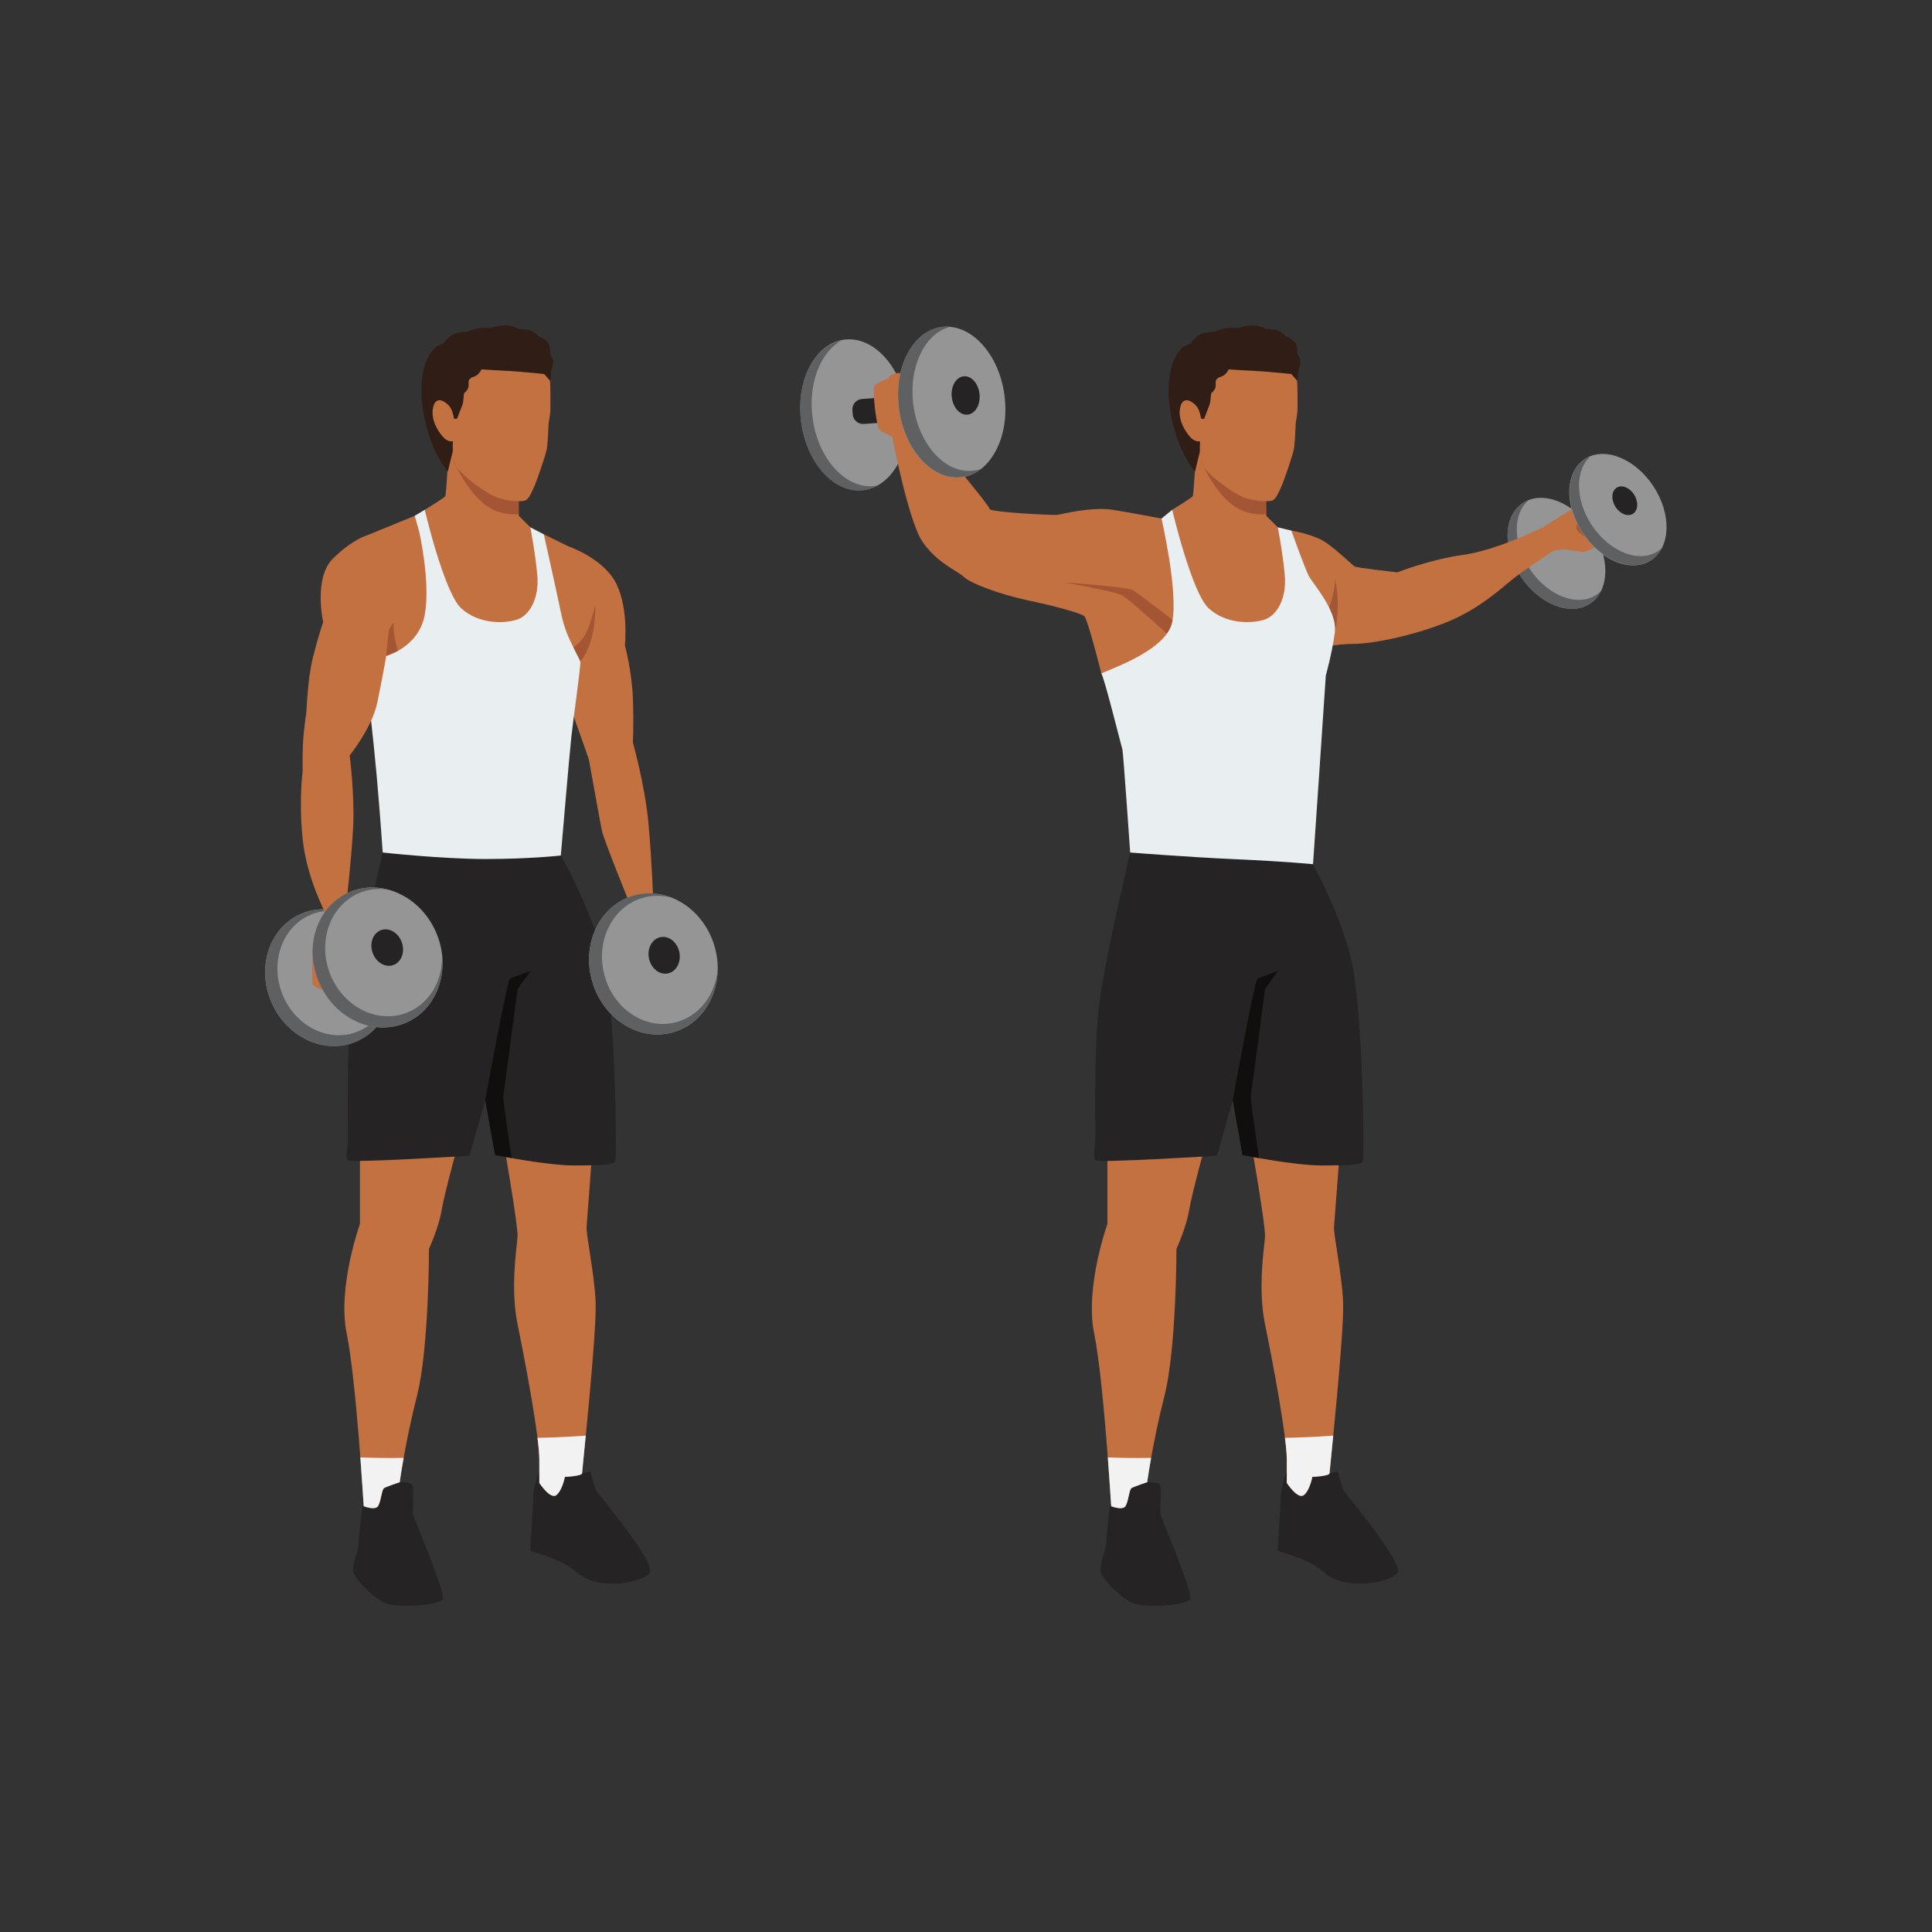 <?xml version="1.0" encoding="UTF-8" standalone="no"?>
<svg
   xmlns:dc="http://purl.org/dc/elements/1.1/"
   xmlns:cc="http://creativecommons.org/ns#"
   xmlns:rdf="http://www.w3.org/1999/02/22-rdf-syntax-ns#"
   xmlns:svg="http://www.w3.org/2000/svg"
   xmlns="http://www.w3.org/2000/svg"
   viewBox="0 0 2666.667 2666.667"
   height="2666.667"
   width="2666.667"
   xml:space="preserve"
   id="svg2"
   version="1.1"><rect x="0" y="0" width="2666.667" height="2666.667" fill="#333333" stroke="none"/><defs
     id="defs6" /><g
     transform="matrix(1.333,0,0,-1.333,0,2666.667)"
     id="g10"><g
       transform="scale(0.1)"
       id="g12"><g
         transform="scale(1.227)"
         id="g14"><path
           id="path16"
           style="fill:none;fill-opacity:1;fill-rule:nonzero;stroke:none"
           d="M 16300,0 H 0 V 16300 H 16300 V 0" /></g><path
         id="path18"
         style="fill:#252323;fill-opacity:1;fill-rule:nonzero;stroke:none"
         d="m 11552.3,4515.3 -51.2,-31.4 c 0,0 -42,-346.8 -47.2,-455.6 -5.2,-108.8 -88.1,-243.5 -46.6,-326.4 41.4,-82.9 212.4,-253.8 336.7,-300.5 124.4,-46.6 549.2,-20.7 580.3,46.7 31,67.3 -310.9,859.9 -310.9,885.9 0,25.9 15.6,274.5 -5.2,300.4 -20.7,25.9 -129.5,23.3 -129.5,23.3 0,0 -103.6,121.8 -124.3,111.4 -20.7,-10.3 -202.1,-253.8 -202.1,-253.8" /><path
         id="path20"
         style="fill:#252323;fill-opacity:1;fill-rule:nonzero;stroke:none"
         d="m 13429.6,4867.6 -105.5,-97.9 c 0,0 -62.1,-171.4 -62.1,-254.4 0,-82.9 -31.4,-518.1 -31.3,-556.9 0.2,-38.9 272.2,-54.4 489.7,-240.9 217.6,-186.5 668.3,-101.1 746.1,0 77.7,101 -541.8,823.7 -558.5,862.5 -16.6,38.9 -56,189.7 -56,189.7 l -84.9,-18.7 c 0,0 -108.8,132.2 -132.1,163.2 -23.3,31.1 -205.4,-46.6 -205.4,-46.6" /><path
         id="path22"
         style="fill:#c37140;fill-opacity:1;fill-rule:nonzero;stroke:none"
         d="m 11466.9,8139.1 v -808.2 c 0,0 -235.5,-652.7 -137.2,-1134.5 98.3,-481.8 176,-1787.3 176,-1787.3 0,0 116.6,-46.7 147.7,0 31.1,46.6 38.8,170.9 62.1,186.5 23.3,15.5 163.2,62.1 163.2,62.1 0,0 54.4,404.1 178.8,893.7 124.3,489.6 124.3,1523.1 124.3,1523.1 0,0 101,217.6 132.1,404.1 31.1,186.5 178.7,714.9 178.7,714.9 l -1025.7,-54.4" /><path
         id="path24"
         style="fill:#c37140;fill-opacity:1;fill-rule:nonzero;stroke:none"
         d="m 12951.1,8193.5 c 0,0 155.4,-885.9 147.7,-994.7 -7.8,-108.8 -77.2,-533.6 0.2,-907.9 77.5,-374.3 225.1,-1159.1 225.1,-1400 0,-240.9 0,-240.9 0,-240.9 0,0 116.6,-178.8 178.8,-124.4 62.1,54.4 85.4,186.5 85.4,186.5 0,0 178.8,7.8 178.8,38.9 0,31.1 155.4,1468.7 139.8,1779.5 -15.5,310.9 -101,691.7 -93.2,777.1 7.8,85.5 62.2,823.8 62.2,823.8 l -924.8,62.1" /><path
         id="path26"
         style="fill:#252323;fill-opacity:1;fill-rule:nonzero;stroke:none"
         d="m 11702.6,11177.6 -41.5,-178.8 c 0,0 -225.3,-963.6 -279.7,-1391 -54.4,-427.4 -38.9,-1282.2 -38.9,-1375.4 0,-93.3 -27.4,-209.8 -2,-240.9 25.3,-31.1 1260.9,46.6 1260.9,46.6 l 163.2,575.1 101,-567.3 c 0,0 528.5,-108.8 823.8,-108.8 295.3,0 396.3,7.8 419.6,38.8 23.3,31.1 0,1484.3 -101,2012.7 -101.1,528.4 -461.1,1157.9 -461.1,1157.9 0,0 -898.9,256.4 -1046.5,256.4 -147.6,0 -797.8,-225.3 -797.8,-225.3" /><g
         transform="scale(1.014)"
         id="g28"><path
           id="path30"
           style="fill:#959595;fill-opacity:1;fill-rule:nonzero;stroke:none"
           d="m 9260.45,15564.4 c 56.08,-423.8 -139.85,-799.4 -437.63,-838.8 -297.77,-39.4 -584.64,272.3 -640.72,696.1 -56.08,423.9 139.84,799.5 437.61,838.9 297.78,39.4 584.64,-272.3 640.74,-696.2" /></g><g
         transform="scale(1.011)"
         id="g32"><path
           id="path34"
           style="fill:#5e6061;fill-opacity:1;fill-rule:nonzero;stroke:none"
           d="m 8964.54,14810.3 c -298.58,-39.5 -586.22,273 -642.46,698 -46.51,351.6 79.94,669.8 293.97,791.7 -283.32,-57.9 -466.35,-424.5 -411.83,-836.6 56.24,-425 343.88,-737.5 642.45,-698 51.63,6.8 100.1,24 144.83,49.4 -8.89,-1.8 -17.87,-3.3 -26.96,-4.5" /></g><path
         id="path36"
         style="fill:#252323;fill-opacity:1;fill-rule:nonzero;stroke:none"
         d="m 9258.42,15745.2 -2.98,43.3 c -4.09,59.4 -55.55,104.2 -114.94,100.1 l -213.89,-14.7 c -59.4,-4.1 -104.23,-55.5 -100.15,-114.9 l 2.98,-43.4 c 4.09,-59.3 55.55,-104.2 114.94,-100.1 l 213.9,14.7 c 59.39,4.1 104.22,55.6 100.14,115" /><g
         transform="scale(1.023)"
         id="g38"><path
           id="path40"
           style="fill:#959595;fill-opacity:1;fill-rule:nonzero;stroke:none"
           d="m 16110.5,14195.6 c 189.5,-280.2 183.6,-615.2 -13.1,-748.3 -196.8,-133.1 -510,-14 -699.6,266.1 -189.4,280.2 -183.6,615.2 13.2,748.3 196.8,133.2 510,14 699.5,-266.1" /></g><g
         transform="scale(1.017)"
         id="g42"><path
           id="path44"
           style="fill:#5e6061;fill-opacity:1;fill-rule:nonzero;stroke:none"
           d="m 16254.6,13615.7 c -190.7,-129 -494.1,-13.5 -677.7,257.9 -174.6,258.1 -177.9,564.2 -13.8,704.5 -21.9,-8.4 -43,-19.2 -62.7,-32.6 -198,-133.9 -203.9,-470.8 -13.3,-752.6 190.6,-281.7 505.6,-401.6 703.6,-267.7 47.6,32.3 83.9,76.3 109.3,128.4 -13.8,-13.9 -28.8,-26.7 -45.4,-37.9" /></g><path
         id="path46"
         style="fill:#c37140;fill-opacity:1;fill-rule:nonzero;stroke:none"
         d="m 12280.7,14441.4 -254.2,194.2 c 0,0 -295.3,57 -505.1,90.7 -209.8,33.7 -528.5,-44 -567.3,-51.8 -38.9,-7.8 -707.2,27.2 -707.2,60.2 0,33.1 -411.82,514.9 -411.82,538.2 0,23.3 -334.15,253.1 -334.15,253.1 h -271.98 c 0,0 170.96,-898.1 318.6,-1123.5 147.65,-225.3 373.01,-310.8 435.17,-373 62.18,-62.2 365.28,-178.7 660.58,-240.9 295.3,-62.2 543.9,-132.1 582.8,-163.2 38.8,-31.1 178.7,-598.3 178.7,-598.3 l 792.7,-194.3 c 0,0 746,567.3 582.8,924.7 -163.2,357.5 -499.6,683.9 -499.6,683.9" /><path
         id="path48"
         style="fill:#c37140;fill-opacity:1;fill-rule:nonzero;stroke:none"
         d="m 13370.9,14511.3 c 0,0 238.3,-38.9 362.6,-126.9 124.3,-88.1 269.4,-228 290.1,-243.5 20.7,-15.5 445.6,-62.2 445.6,-62.2 0,0 341.9,134.7 683.8,181.3 341.9,46.7 813.4,279.8 813.4,279.8 l 129.5,-230.5 c 0,0 -300.5,-194.3 -435.2,-303.1 -134.7,-108.8 -352.3,-310.7 -678.7,-442.9 -326.3,-132.2 -747.7,-223.6 -963.6,-225.4 -215.9,-1.8 -295.3,-46.6 -362.6,0 -67.4,46.6 -437.3,205.3 -398.9,497.3 38.4,292.1 114,676.1 114,676.1" /><path
         id="path50"
         style="fill:#a45634;fill-opacity:1;fill-rule:nonzero;stroke:none"
         d="m 11016.3,13975.1 c 0,0 520.6,-93.2 598.3,-132.1 77.7,-38.8 559.5,-481.8 559.5,-481.8 l 106.6,116.6 c 0,0 -495.1,388.5 -557.3,419.6 -62.1,31.1 -707.1,77.7 -707.1,77.7" /><path
         id="path52"
         style="fill:#a45634;fill-opacity:1;fill-rule:nonzero;stroke:none"
         d="m 13824.1,14006.2 c 0,0 -2.5,-186.5 -95.8,-367.8 -93.2,-181.3 93.3,-183.9 93.3,-183.9 0,0 67.2,261.6 2.5,551.7" /><path
         id="path54"
         style="fill:#e9eef1;fill-opacity:1;fill-rule:nonzero;stroke:none"
         d="m 12137.8,14726.3 -111.3,-90.7 c 0,0 175.9,-753.5 111.3,-1072.3 -64.7,-318.7 -756.3,-520.7 -733,-536.2 23.3,-15.6 209.8,-761.6 217.6,-784.9 7.8,-23.3 80.2,-1064.6 80.2,-1064.6 0,0 580.3,-46.7 1101,-70 520.6,-23.3 792.2,-50.9 792.2,-50.9 0,0 132.5,1931.5 132.5,1954.8 0,0 62.2,217.6 93.3,443 31.1,225.3 -233.2,512.8 -272,590.6 -38.9,77.7 -178.7,466.2 -178.7,466.2 l -140,33.7 c 0,0 -178.6,-25.9 -279.7,-25.9 -101,0 -813.4,207.2 -813.4,207.2" /><path
         id="path56"
         style="fill:#c37140;fill-opacity:1;fill-rule:nonzero;stroke:none"
         d="m 12395.1,15469.9 c 0,0 -34.6,-588.2 -44.9,-603.7 -10.4,-15.6 -212.4,-139.9 -212.4,-139.9 0,0 202,-860 378.1,-1020.6 176.2,-160.6 430,-160.6 569.9,-119.1 139.9,41.4 238.3,227.9 217.6,461 -20.7,233.2 -72.5,497.4 -72.5,497.4 l -119.2,119.1 -5.2,487 c 0,0 -485.9,448.8 -538.7,414.5 -52.9,-34.4 -172.7,-95.7 -172.7,-95.7" /><path
         id="path58"
         style="fill:#100f0d;fill-opacity:1;fill-rule:nonzero;stroke:none"
         d="m 13230.7,9949.8 c 0,0 -178.6,-62.2 -209.6,-77.7 -31.1,-15.6 -256.5,-1258.9 -256.5,-1258.9 l 101,-567.3 172.1,-32.6 c 0,0 -94.4,607.6 -86.6,646.5 7.8,38.8 147.7,1103.5 147.7,1103.5 l 131.9,186.5" /><path
         id="path60"
         style="fill:#f2f2f2;fill-opacity:1;fill-rule:nonzero;stroke:none"
         d="m 11471,4914.2 c 21.9,-288.9 34.7,-505.1 34.7,-505.1 0,0 116.6,-46.6 147.7,0 31.1,46.6 38.8,170.9 62.1,186.5 23.3,15.5 163.2,62.1 163.2,62.1 0,0 13,96.3 40.7,251.5 -172.9,-3.6 -342.3,0.9 -448.4,5" /><path
         id="path62"
         style="fill:#f2f2f2;fill-opacity:1;fill-rule:nonzero;stroke:none"
         d="m 13305.2,5117 c 11.9,-94.7 18.9,-173.4 18.9,-226.1 0,-240.9 0,-240.9 0,-240.9 0,0 116.6,-178.8 178.8,-124.4 62.1,54.4 85.4,186.5 85.4,186.5 0,0 178.8,7.8 178.8,38.9 0,10.1 16.4,168.5 38,388.5 -210.9,-15.8 -400.1,-20.9 -499.9,-22.5" /><path
         id="path64"
         style="fill:#c37140;fill-opacity:1;fill-rule:nonzero;stroke:none"
         d="m 9197.86,16084.9 c 0,0 -120.45,-35 -143.76,-81.6 -23.31,-46.6 19.43,-390 46.62,-435.9 27.2,-45.9 128.23,-77 128.23,-77 0,0 73.82,-34.9 139.87,-27.1 66.05,7.7 170.97,-50.6 143.76,143.7 -27.19,194.3 -174.84,532.3 -174.84,532.3 0,0 -108.79,23.3 -139.88,-54.4" /><g
         transform="scale(1.015)"
         id="g66"><path
           id="path68"
           style="fill:#c37140;fill-opacity:1;fill-rule:nonzero;stroke:none"
           d="m 15715.8,14286.7 7.7,31.9 321.3,204.1 c 0,0 76.1,-23 122.3,-75.3 46.1,-52.3 122.7,-256.3 127.8,-269.1 5.1,-12.7 0,-40.8 0,-40.8 0,0 -114.8,-61.2 -145.5,-58.7 -30.5,2.6 -186.2,28.1 -201.5,25.5 -15.2,-2.5 -96.9,-12.7 -96.9,-12.7 0,0 -97,61.2 -104.5,79.1 -7.7,17.8 -30.7,116 -30.7,116" /></g><g
         transform="scale(1.011)"
         id="g70"><path
           id="path72"
           style="fill:#a45634;fill-opacity:1;fill-rule:nonzero;stroke:none"
           d="m 16169.3,14470.4 c 0,0 -30.8,-69.3 -20.6,-100 10.3,-30.7 95.6,-94.2 105.5,-94.5 9.9,-0.3 45.8,69.2 32.9,97.3 -12.7,28 -117.8,97.2 -117.8,97.2" /></g><g
         transform="scale(1.062)"
         id="g74"><path
           id="path76"
           style="fill:#959595;fill-opacity:1;fill-rule:nonzero;stroke:none"
           d="m 16121.4,14095.3 c 178.6,-272.4 168.3,-595 -23,-720.6 -191.4,-125.5 -491.4,-6.4 -670.1,266 -178.8,272.4 -168.5,595.1 22.9,720.6 191.4,125.5 491.4,6.5 670.2,-266" /></g><g
         transform="scale(1.056)"
         id="g78"><path
           id="path80"
           style="fill:#5e6061;fill-opacity:1;fill-rule:nonzero;stroke:none"
           d="m 16255.9,13539.6 c -185.5,-121.6 -476.2,-6.3 -649.4,257.7 -164.6,251 -163.6,545.9 -3.7,678.9 -21.2,-7.8 -41.6,-17.9 -60.8,-30.5 -192.6,-126.3 -202.9,-450.8 -23.1,-724.9 179.8,-274 481.6,-393.8 674.1,-267.5 46.3,30.4 81.9,72.3 107,122.2 -13.4,-13.3 -28,-25.3 -44.1,-35.9" /></g><g
         transform="scale(1.041)"
         id="g82"><path
           id="path84"
           style="fill:#252323;fill-opacity:1;fill-rule:nonzero;stroke:none"
           d="m 16255.7,14294.5 c 44.3,-71.9 38,-156.2 -14.2,-188.2 -52,-32.1 -130.2,0.2 -174.5,72.1 -44.1,71.9 -37.8,156.2 14.3,188.2 52.1,32.1 130.2,-0.2 174.4,-72.1" /></g><g
         transform="scale(1.022)"
         id="g86"><path
           id="path88"
           style="fill:#959595;fill-opacity:1;fill-rule:nonzero;stroke:none"
           d="m 10176.9,15570.3 c 55.7,-420.4 -138.7,-793 -434.07,-832 -295.39,-39.1 -579.94,270 -635.57,690.5 -55.64,420.5 138.71,793 434.1,832.1 295.35,39.1 579.84,-270.1 635.54,-690.6" /></g><g
         transform="scale(1.02)"
         id="g90"><path
           id="path92"
           style="fill:#5e6061;fill-opacity:1;fill-rule:nonzero;stroke:none"
           d="m 9885.76,14835.3 c -285.14,-37.7 -559.84,260.7 -613.55,666.6 -51.07,386.1 116.16,730 377.9,795.3 -29.18,2.8 -58.66,2.5 -88.28,-1.4 -296.02,-39.2 -490.79,-412.5 -435.03,-833.9 55.76,-421.3 340.92,-731.2 636.93,-692 71.24,9.4 136.54,38.3 193.91,82.5 -23.14,-8 -47.17,-13.8 -71.88,-17.1" /></g><path
         id="path94"
         style="fill:#252323;fill-opacity:1;fill-rule:nonzero;stroke:none"
         d="m 10142.6,15924.9 c 11.3,-109.6 -43.9,-205 -123.3,-213.2 -79.42,-8.2 -152.94,74 -164.24,183.6 -11.3,109.5 43.9,205 123.29,213.2 79.35,8.2 152.95,-74 164.25,-183.6" /><path
         id="path96"
         style="fill:#a45634;fill-opacity:1;fill-rule:nonzero;stroke:none"
         d="m 12435.3,15299.7 c 0,0 131.7,-14.4 43.7,-25.3 -75.3,-9.3 -24.4,-84.5 -24.4,-84.5 0,0 138.7,-318.4 356.6,-446.5 139.8,-82.3 295.2,-62.9 295.2,-62.9 0,0 -4,565.9 55.7,658.6 59.8,92.6 -465.3,-150.9 -495,-100.9 -29.7,50.1 -231.8,61.5 -231.8,61.5" /><g
         transform="scale(1.021)"
         id="g98"><path
           id="path100"
           style="fill:#2f1d16;fill-opacity:1;fill-rule:nonzero;stroke:none"
           d="m 13158.8,16000.9 c -10.3,27.8 12.2,73.2 -27.8,119.6 -39.9,46.4 -92.2,63.2 -92.2,63.2 0,0 -40.5,50.9 -95.7,63.4 -55.3,12.5 -105.2,11.1 -105.2,11.1 0,0 -40.6,26.7 -112.6,34.3 -72.1,7.5 -139,-23.1 -167.8,-24.3 -28.8,-1.2 -86,2.4 -119.5,-1.6 -33.5,-3.9 -100,-28.5 -111,-35.3 -11,-6.9 -67.3,1.8 -133.7,-20.2 -66.5,-21.9 -113.9,-97.3 -113.9,-97.3 0,0 -46.8,-22.8 -63.9,-29.2 -0.1,-0.1 -0.4,-0.2 -0.5,-0.3 -1,-0.5 -3.5,-1.8 -7.1,-4.1 -11.9,-8.3 -29.5,-25.8 -48.4,-45.6 -37.4,-46.7 -83,-133.1 -101.8,-287.5 -34.3,-281.8 71.9,-707.8 262,-934.6 l 109.5,450.1 924.7,474.6 c 0,0 15.3,43.2 10.8,68.3 -4.5,25.2 21.2,63.8 23,111.9 1.9,48 -18.6,55.6 -28.9,83.5" /></g><path
         id="path102"
         style="fill:#c37140;fill-opacity:1;fill-rule:nonzero;stroke:none"
         d="m 13375.9,16154.2 c 0,0 43.7,-63.6 53,-88 9.3,-24.5 5.6,-241.8 6.1,-296.8 0.6,-55.1 -17.6,-128.7 -19,-155.2 -1.4,-26.6 -6.7,-189.6 -17.2,-252.9 -10.5,-63.4 -94.7,-307.4 -121.3,-371.6 -26.5,-64.3 -64.8,-149.2 -97.6,-165.2 -32.9,-16 -173.1,-15.5 -295,28.4 -121.9,43.8 -355.5,221.5 -416.3,311.8 -60.8,90.3 -42.2,270.4 -42.2,270.4 0,0 -52.1,-11.4 -102.3,44.6 -50.3,55.9 -129,175.6 -104.4,302.1 24.5,126.4 119.4,75.2 166.2,21.1 46.8,-54 44.4,-131.9 54.9,-134.3 10.5,-2.3 21.3,0.7 26.7,2.1 5.4,1.5 37.3,131.2 40.5,157.6 3.2,26.5 6.5,186.1 10.3,191.2 3.8,5.1 144.3,157.3 187.7,170.9 43.3,13.7 669.9,-36.2 669.9,-36.2" /><g
         transform="scale(1.002)"
         id="g104"><path
           id="path106"
           style="fill:#2f1d16;fill-opacity:1;fill-rule:nonzero;stroke:none"
           d="m 12442.4,15639.2 c 0,0 37.1,90.1 55.6,139.7 18.4,49.7 8.9,118 23.4,127.9 14.5,9.8 42.4,38.9 41.7,77.4 -0.5,38.6 -0.5,38.6 -0.5,38.6 0,0 0.5,33.8 53.8,48.9 53.3,15.2 80.3,76.6 80.3,76.6 0,0 131.7,-9.8 182.4,-11.4 50.7,-1.7 159.6,-8.5 219.4,-13.8 59.6,-5.3 237.3,-21 243.3,-22.9 6.1,-1.9 60.1,-66.4 60.1,-66.4 0,0 7.4,111.4 -6.2,115.4 -13.6,3.9 1.4,46.1 -188.2,67.2 -189.7,21.1 -302.7,83.6 -461.7,28.9 -158.9,-54.7 -179.9,-21.1 -242.9,-92.6 -63,-71.5 -127.9,-198.3 -115.8,-251.4 12.1,-53.1 55.3,-262.1 55.3,-262.1" /></g><path
         id="path108"
         style="fill:#252323;fill-opacity:1;fill-rule:nonzero;stroke:none"
         d="m 3812.59,4515.3 -51.29,-31.4 c 0,0 -41.96,-346.8 -47.14,-455.6 -5.18,-108.8 -88.07,-243.5 -46.63,-326.4 41.45,-82.9 212.41,-253.8 336.75,-300.5 124.33,-46.6 549.14,-20.7 580.23,46.7 31.08,67.3 -310.84,859.9 -310.84,885.9 0,25.9 15.54,274.5 -5.18,300.4 -20.73,25.9 -129.52,23.3 -129.52,23.3 0,0 -103.61,121.8 -124.33,111.4 -20.72,-10.3 -202.05,-253.8 -202.05,-253.8" /><path
         id="path110"
         style="fill:#252323;fill-opacity:1;fill-rule:nonzero;stroke:none"
         d="m 5689.82,4867.6 -105.45,-97.9 c 0,0 -62.17,-171.4 -62.17,-254.4 0,-82.9 -31.36,-518.1 -31.22,-556.9 0.14,-38.9 272.12,-54.4 489.71,-240.9 217.59,-186.5 668.3,-101.1 746.01,0 77.71,101 -541.78,823.7 -558.42,862.5 -16.63,38.9 -56.07,189.7 -56.07,189.7 l -84.9,-18.7 c 0,0 -108.79,132.2 -132.1,163.2 -23.32,31.1 -205.39,-46.6 -205.39,-46.6" /><path
         id="path112"
         style="fill:#c37140;fill-opacity:1;fill-rule:nonzero;stroke:none"
         d="m 3727.11,8139.1 v -808.2 c 0,0 -235.45,-652.7 -137.15,-1134.5 98.3,-481.8 176.01,-1787.3 176.01,-1787.3 0,0 116.56,-46.7 147.65,0 31.08,46.6 38.85,170.9 62.16,186.5 23.32,15.5 163.19,62.1 163.19,62.1 0,0 54.4,404.1 178.74,893.7 124.33,489.6 124.33,1523.1 124.33,1523.1 0,0 101.02,217.6 132.11,404.1 31.08,186.5 178.73,714.9 178.73,714.9 l -1025.77,-54.4" /><path
         id="path114"
         style="fill:#c37140;fill-opacity:1;fill-rule:nonzero;stroke:none"
         d="m 5211.36,8193.5 c 0,0 155.42,-885.9 147.65,-994.7 -7.77,-108.8 -77.14,-533.6 0.28,-907.9 77.43,-374.3 225.08,-1159.1 225.08,-1400 0,-240.9 0,-240.9 0,-240.9 0,0 116.56,-178.8 178.73,-124.4 62.17,54.4 85.48,186.5 85.48,186.5 0,0 178.73,7.8 178.73,38.9 0,31.1 155.42,1468.7 139.88,1779.5 -15.54,310.9 -101.02,691.7 -93.25,777.1 7.77,85.5 62.17,823.8 62.17,823.8 l -924.75,62.1" /><path
         id="path116"
         style="fill:#252323;fill-opacity:1;fill-rule:nonzero;stroke:none"
         d="m 3962.83,11177.6 -41.44,-178.8 c 0,0 -225.36,-963.6 -279.76,-1391 -54.39,-427.4 -38.85,-1282.2 -38.85,-1375.4 0,-93.3 -27.42,-209.8 -2.06,-240.9 25.37,-31.1 1260.95,46.6 1260.95,46.6 l 163.19,575.1 101.02,-567.3 c 0,0 528.43,-108.8 823.72,-108.8 295.3,0 396.32,7.8 419.64,38.8 23.31,31.1 0,1484.3 -101.03,2012.7 -101.02,528.4 -461.07,1157.9 -461.07,1157.9 0,0 -898.84,256.4 -1046.49,256.4 -147.65,0 -797.82,-225.3 -797.82,-225.3" /><path
         id="path118"
         style="fill:#c37140;fill-opacity:1;fill-rule:nonzero;stroke:none"
         d="m 5631,14472.4 253.84,-124.3 c 0,0 367.83,-124.3 497.35,-388.5 129.51,-264.2 88.07,-637.2 88.07,-637.2 0,0 72.53,-264.3 82.89,-544 10.36,-279.8 0,-461.1 0,-461.1 0,0 124.34,-440.4 160.6,-828.9 36.26,-388.5 51.8,-844.4 51.8,-844.4 h -243.48 c 0,0 -269.4,663.1 -290.12,761.5 -20.72,98.4 -129.52,714.9 -134.7,735.7 -5.18,20.7 -207.22,585.4 -207.22,585.4 0,0 -279.76,668.3 -290.12,740.8 -10.36,72.5 -103.61,787.5 -108.79,813.4 -5.18,25.9 139.88,191.6 139.88,191.6" /><path
         id="path120"
         style="fill:#959595;fill-opacity:1;fill-rule:nonzero;stroke:none"
         d="m 3991.82,10143.5 c 161.94,-363.4 29.7,-775.4 -295.38,-920.3 -325.08,-144.9 -719.9,32.3 -881.85,395.8 -161.94,363.4 -29.7,775.5 295.38,920.3 325.08,144.9 719.9,-32.3 881.85,-395.8" /><path
         id="path122"
         style="fill:#5e6061;fill-opacity:1;fill-rule:nonzero;stroke:none"
         d="m 4055.99,9908.8 c 9.4,-262.5 -130.31,-503.7 -366.45,-590.6 -302.34,-111.2 -648.25,72.6 -772.62,410.6 -124.36,338 19.91,702.2 322.25,813.4 92.08,33.9 188.18,40.3 280.85,23.4 -134.68,38.2 -278.11,32.5 -410.05,-26.3 -325.08,-144.8 -457.32,-556.9 -295.38,-920.3 161.95,-363.5 556.77,-540.7 881.85,-395.8 256.14,114.1 392.43,394.2 359.55,685.6" /><path
         id="path124"
         style="fill:#c37140;fill-opacity:1;fill-rule:nonzero;stroke:none"
         d="m 3237.09,10193.3 c 0,0 -8.21,-329 0,-371.8 8.22,-42.7 113.13,-69.9 113.13,-69.9 l 69.94,237 -183.07,204.7" /><path
         id="path126"
         style="fill:#e9eef1;fill-opacity:1;fill-rule:nonzero;stroke:none"
         d="m 4540.99,14705.6 -142.99,20.7 -103.61,-62.2 c 0,0 -419.63,-1165.6 -424.81,-1181.2 -5.18,-15.5 -72.53,-590.5 -67.35,-606.1 5.18,-15.5 62.17,-502.5 98.43,-906.6 36.27,-404.1 62.17,-792.6 62.17,-792.6 0,0 611.32,-67.4 1067.21,-67.4 455.9,0 777.1,36.3 777.1,36.3 0,0 88.07,1036.1 108.79,1227.8 20.73,191.7 98.43,730.5 93.25,782.3 -5.18,51.8 -139.87,212.4 -196.86,487 -56.99,274.5 -181.32,828.8 -181.32,828.8 l -139.88,72.6 -950.13,160.6" /><path
         id="path128"
         style="fill:#c37140;fill-opacity:1;fill-rule:nonzero;stroke:none"
         d="m 4655.31,15469.9 c 0,0 -34.54,-588.2 -44.9,-603.7 -10.36,-15.6 -212.41,-139.9 -212.41,-139.9 0,0 202.05,-860 378.19,-1020.6 176.14,-160.6 429.99,-160.6 569.87,-119.1 139.88,41.4 238.31,227.9 217.59,461 -20.73,233.2 -72.53,497.4 -72.53,497.4 l -119.16,119.1 -5.18,487 c 0,0 -485.97,448.8 -538.78,414.5 -52.82,-34.4 -172.69,-95.7 -172.69,-95.7" /><path
         id="path130"
         style="fill:#c37140;fill-opacity:1;fill-rule:nonzero;stroke:none"
         d="m 4341.02,14498.4 c 0,0 119.15,-523.3 56.98,-860 -62.17,-336.8 -398.9,-424.8 -398.9,-424.8 0,0 -38.29,-228.8 -93.26,-487 -54.96,-258.3 -284.93,-544 -284.93,-544 0,0 51.8,-404.1 36.26,-730.5 -15.54,-326.3 -72.53,-813.3 -72.53,-813.3 l -207.22,-103.6 c 0,0 -202.04,373 -243.49,782.2 -41.44,409.3 0,699.4 0,699.4 0,0 -5.18,238.3 10.36,388.6 15.54,150.2 20.72,181.3 25.91,202 5.18,20.7 10.36,357.5 72.52,601 62.17,243.5 103.62,354.9 103.62,354.9 0,0 -103.62,458.4 103.61,660.5 207.22,202 352,238.3 352,238.3 l 492.44,202 46.63,-165.7" /><path
         id="path132"
         style="fill:#a45634;fill-opacity:1;fill-rule:nonzero;stroke:none"
         d="m 4081.99,13563.3 c 0,0 -41.45,-49.3 -51.81,-75.2 -10.36,-25.9 -31.08,-274.5 -31.08,-274.5 l 121.17,51.8 c 0,0 -64.19,217.7 -38.28,297.9" /><path
         id="path134"
         style="fill:#a45634;fill-opacity:1;fill-rule:nonzero;stroke:none"
         d="m 6164.6,13742 c 0,0 -51.81,-212.4 -103.61,-305.7 -51.81,-93.2 -124.33,-132.3 -124.33,-132.3 l 72.52,-147.4 c 0,0 160.6,160.6 155.42,585.4" /><path
         id="path136"
         style="fill:#100f0d;fill-opacity:1;fill-rule:nonzero;stroke:none"
         d="m 5490.98,9949.8 c 0,0 -178.59,-62.2 -209.68,-77.7 -31.08,-15.6 -256.44,-1258.9 -256.44,-1258.9 l 101.02,-567.3 172.08,-32.6 c 0,0 -94.37,607.6 -86.6,646.5 7.78,38.8 147.65,1103.5 147.65,1103.5 l 131.97,186.5" /><path
         id="path138"
         style="fill:#f2f2f2;fill-opacity:1;fill-rule:nonzero;stroke:none"
         d="m 3731.2,4914.2 c 21.9,-288.9 34.77,-505.1 34.77,-505.1 0,0 116.56,-46.6 147.65,0 31.08,46.6 38.85,170.9 62.17,186.5 23.31,15.5 163.18,62.1 163.18,62.1 0,0 12.98,96.3 40.65,251.5 -172.9,-3.6 -342.29,0.9 -448.42,5" /><path
         id="path140"
         style="fill:#f2f2f2;fill-opacity:1;fill-rule:nonzero;stroke:none"
         d="m 5565.46,5117 c 11.85,-94.7 18.91,-173.4 18.91,-226.1 0,-240.9 0,-240.9 0,-240.9 0,0 116.56,-178.8 178.73,-124.4 62.17,54.4 85.48,186.5 85.48,186.5 0,0 178.73,7.8 178.73,38.9 0,10.1 16.39,168.5 37.99,388.5 -210.86,-15.8 -400.05,-20.9 -499.84,-22.5" /><path
         id="path142"
         style="fill:#959595;fill-opacity:1;fill-rule:nonzero;stroke:none"
         d="m 4511.9,10359.1 c 165.64,-371.7 30.38,-793.2 -302.11,-941.3 -332.5,-148.2 -736.33,33.1 -901.97,404.8 -165.65,371.7 -30.38,793.2 302.11,941.3 332.5,148.2 736.32,-33 901.97,-404.8" /><path
         id="path144"
         style="fill:#5e6061;fill-opacity:1;fill-rule:nonzero;stroke:none"
         d="m 4577.53,10119 c 9.61,-268.5 -133.28,-515.2 -374.81,-604 -309.23,-113.8 -663.03,74.2 -790.23,419.9 -127.21,345.7 20.35,718.2 329.59,832 94.17,34.7 192.47,41.2 287.26,23.9 -137.75,39.1 -284.46,33.3 -419.41,-26.9 -332.49,-148.1 -467.76,-569.6 -302.11,-941.3 165.64,-371.7 569.47,-553 901.97,-404.8 261.98,116.7 401.38,403.2 367.74,701.2" /><path
         id="path146"
         style="fill:#252323;fill-opacity:1;fill-rule:nonzero;stroke:none"
         d="m 4161.55,10244.8 c 33.99,-100.2 -6.55,-204.6 -90.55,-233.1 -84,-28.5 -179.65,29.7 -213.64,130 -33.99,100.2 6.55,204.6 90.55,233.1 84,28.5 179.65,-29.7 213.64,-130" /><path
         id="path148"
         style="fill:#959595;fill-opacity:1;fill-rule:nonzero;stroke:none"
         d="m 7396.1,10216 c 118.5,-389.3 -67.75,-790.9 -415.99,-896.9 -348.24,-106 -726.61,123.7 -845.11,513.1 -118.49,389.3 67.75,790.8 416,896.8 348.24,106 726.61,-123.7 845.1,-513" /><path
         id="path150"
         style="fill:#5e6061;fill-opacity:1;fill-rule:nonzero;stroke:none"
         d="M 7431.6,9969.6 C 7408,9702 7235.75,9474.8 6985.1,9416.4 c -320.92,-74.7 -648.8,155.6 -732.36,514.3 -83.57,358.8 108.85,710.2 429.76,785 97.74,22.7 196.08,17.1 288.02,-11.8 -131.88,55.9 -278.18,68.2 -419.52,25.1 -348.24,-106 -534.49,-507.5 -416,-896.8 118.5,-389.4 496.87,-619.1 845.11,-513.1 274.39,83.5 448.07,350.6 451.49,650.5" /><path
         id="path152"
         style="fill:#252323;fill-opacity:1;fill-rule:nonzero;stroke:none"
         d="m 7034.33,10145.8 c 21.35,-103.7 -31.76,-202.3 -118.63,-220.1 -86.88,-17.9 -174.61,51.6 -195.97,155.3 -21.36,103.7 31.76,202.2 118.63,220.1 86.87,17.9 174.61,-51.6 195.97,-155.3" /><path
         id="path154"
         style="fill:#a45634;fill-opacity:1;fill-rule:nonzero;stroke:none"
         d="m 4699.27,15299.7 c 0,0 131.67,-14.4 43.71,-25.3 -75.34,-9.3 -24.4,-84.5 -24.4,-84.5 0,0 138.7,-318.4 356.54,-446.5 139.81,-82.3 295.22,-62.9 295.22,-62.9 0,0 -4.01,565.9 55.73,658.6 59.73,92.6 -465.36,-150.9 -495.04,-100.9 -29.68,50.1 -231.76,61.5 -231.76,61.5" /><g
         transform="scale(1.021)"
         id="g156"><path
           id="path158"
           style="fill:#2f1d16;fill-opacity:1;fill-rule:nonzero;stroke:none"
           d="m 5581.18,16000.9 c -10.35,27.8 12.13,73.2 -27.83,119.6 -39.96,46.4 -92.2,63.2 -92.2,63.2 0,0 -40.53,50.9 -95.76,63.4 -55.24,12.5 -105.09,11.1 -105.09,11.1 0,0 -40.64,26.7 -112.69,34.3 -72.08,7.5 -138.97,-23.1 -167.76,-24.3 -28.78,-1.2 -85.99,2.4 -119.48,-1.6 -33.49,-3.9 -100.01,-28.5 -111.02,-35.3 -11.01,-6.9 -67.27,1.8 -133.72,-20.2 -66.45,-21.9 -113.93,-97.3 -113.93,-97.3 0,0 -46.74,-22.8 -63.78,-29.2 -0.16,-0.1 -0.38,-0.2 -0.57,-0.3 -1,-0.5 -3.46,-1.8 -7.09,-4.1 -11.82,-8.3 -29.54,-25.8 -48.41,-45.6 -37.37,-46.7 -82.94,-133.1 -101.79,-287.5 -34.4,-281.8 71.9,-707.8 261.95,-934.6 l 109.53,450.1 924.73,474.6 c 0,0 15.27,43.2 10.8,68.3 -4.48,25.2 21.12,63.8 23,111.9 1.88,48 -18.56,55.6 -28.89,83.5" /></g><path
         id="path160"
         style="fill:#c37140;fill-opacity:1;fill-rule:nonzero;stroke:none"
         d="m 5639.89,16154.2 c 0,0 43.61,-63.6 52.94,-88 9.33,-24.5 5.58,-241.8 6.16,-296.8 0.58,-55.1 -17.6,-128.7 -19.03,-155.2 -1.43,-26.6 -6.69,-189.6 -17.21,-252.9 -10.53,-63.4 -94.71,-307.4 -121.26,-371.6 -26.55,-64.3 -64.86,-149.2 -97.69,-165.2 -32.81,-16 -173.03,-15.5 -294.93,28.4 -121.9,43.8 -355.51,221.5 -416.32,311.8 -60.81,90.3 -42.2,270.4 -42.2,270.4 0,0 -52.1,-11.4 -102.33,44.6 -50.24,55.9 -128.99,175.6 -104.41,302.1 24.59,126.4 119.45,75.2 166.25,21.1 46.79,-54 44.35,-131.9 54.88,-134.3 10.52,-2.3 21.33,0.7 26.73,2.1 5.41,1.5 37.27,131.2 40.47,157.6 3.21,26.5 6.5,186.1 10.33,191.2 3.82,5.1 144.3,157.3 187.64,170.9 43.35,13.7 669.98,-36.2 669.98,-36.2" /><g
         transform="scale(1.002)"
         id="g162"><path
           id="path164"
           style="fill:#2f1d16;fill-opacity:1;fill-rule:nonzero;stroke:none"
           d="m 4721.94,15639.2 c 0,0 37.06,90.1 55.57,139.7 18.5,49.7 8.92,118 23.4,127.9 14.47,9.8 42.47,38.9 41.81,77.4 -0.67,38.6 -0.67,38.6 -0.67,38.6 0,0 0.58,33.8 53.88,48.9 53.29,15.2 80.24,76.6 80.24,76.6 0,0 131.79,-9.8 182.5,-11.4 50.71,-1.7 159.59,-8.5 219.31,-13.8 59.72,-5.3 237.33,-21 243.37,-22.9 6.04,-1.9 60.02,-66.4 60.02,-66.4 0,0 7.46,111.4 -6.15,115.4 -13.61,3.9 1.35,46.1 -188.24,67.2 -189.6,21.1 -302.69,83.6 -461.63,28.9 -158.93,-54.7 -179.92,-21.1 -242.9,-92.6 -62.99,-71.5 -127.89,-198.3 -115.83,-251.4 12.07,-53.1 55.32,-262.1 55.32,-262.1" /></g></g></g></svg>